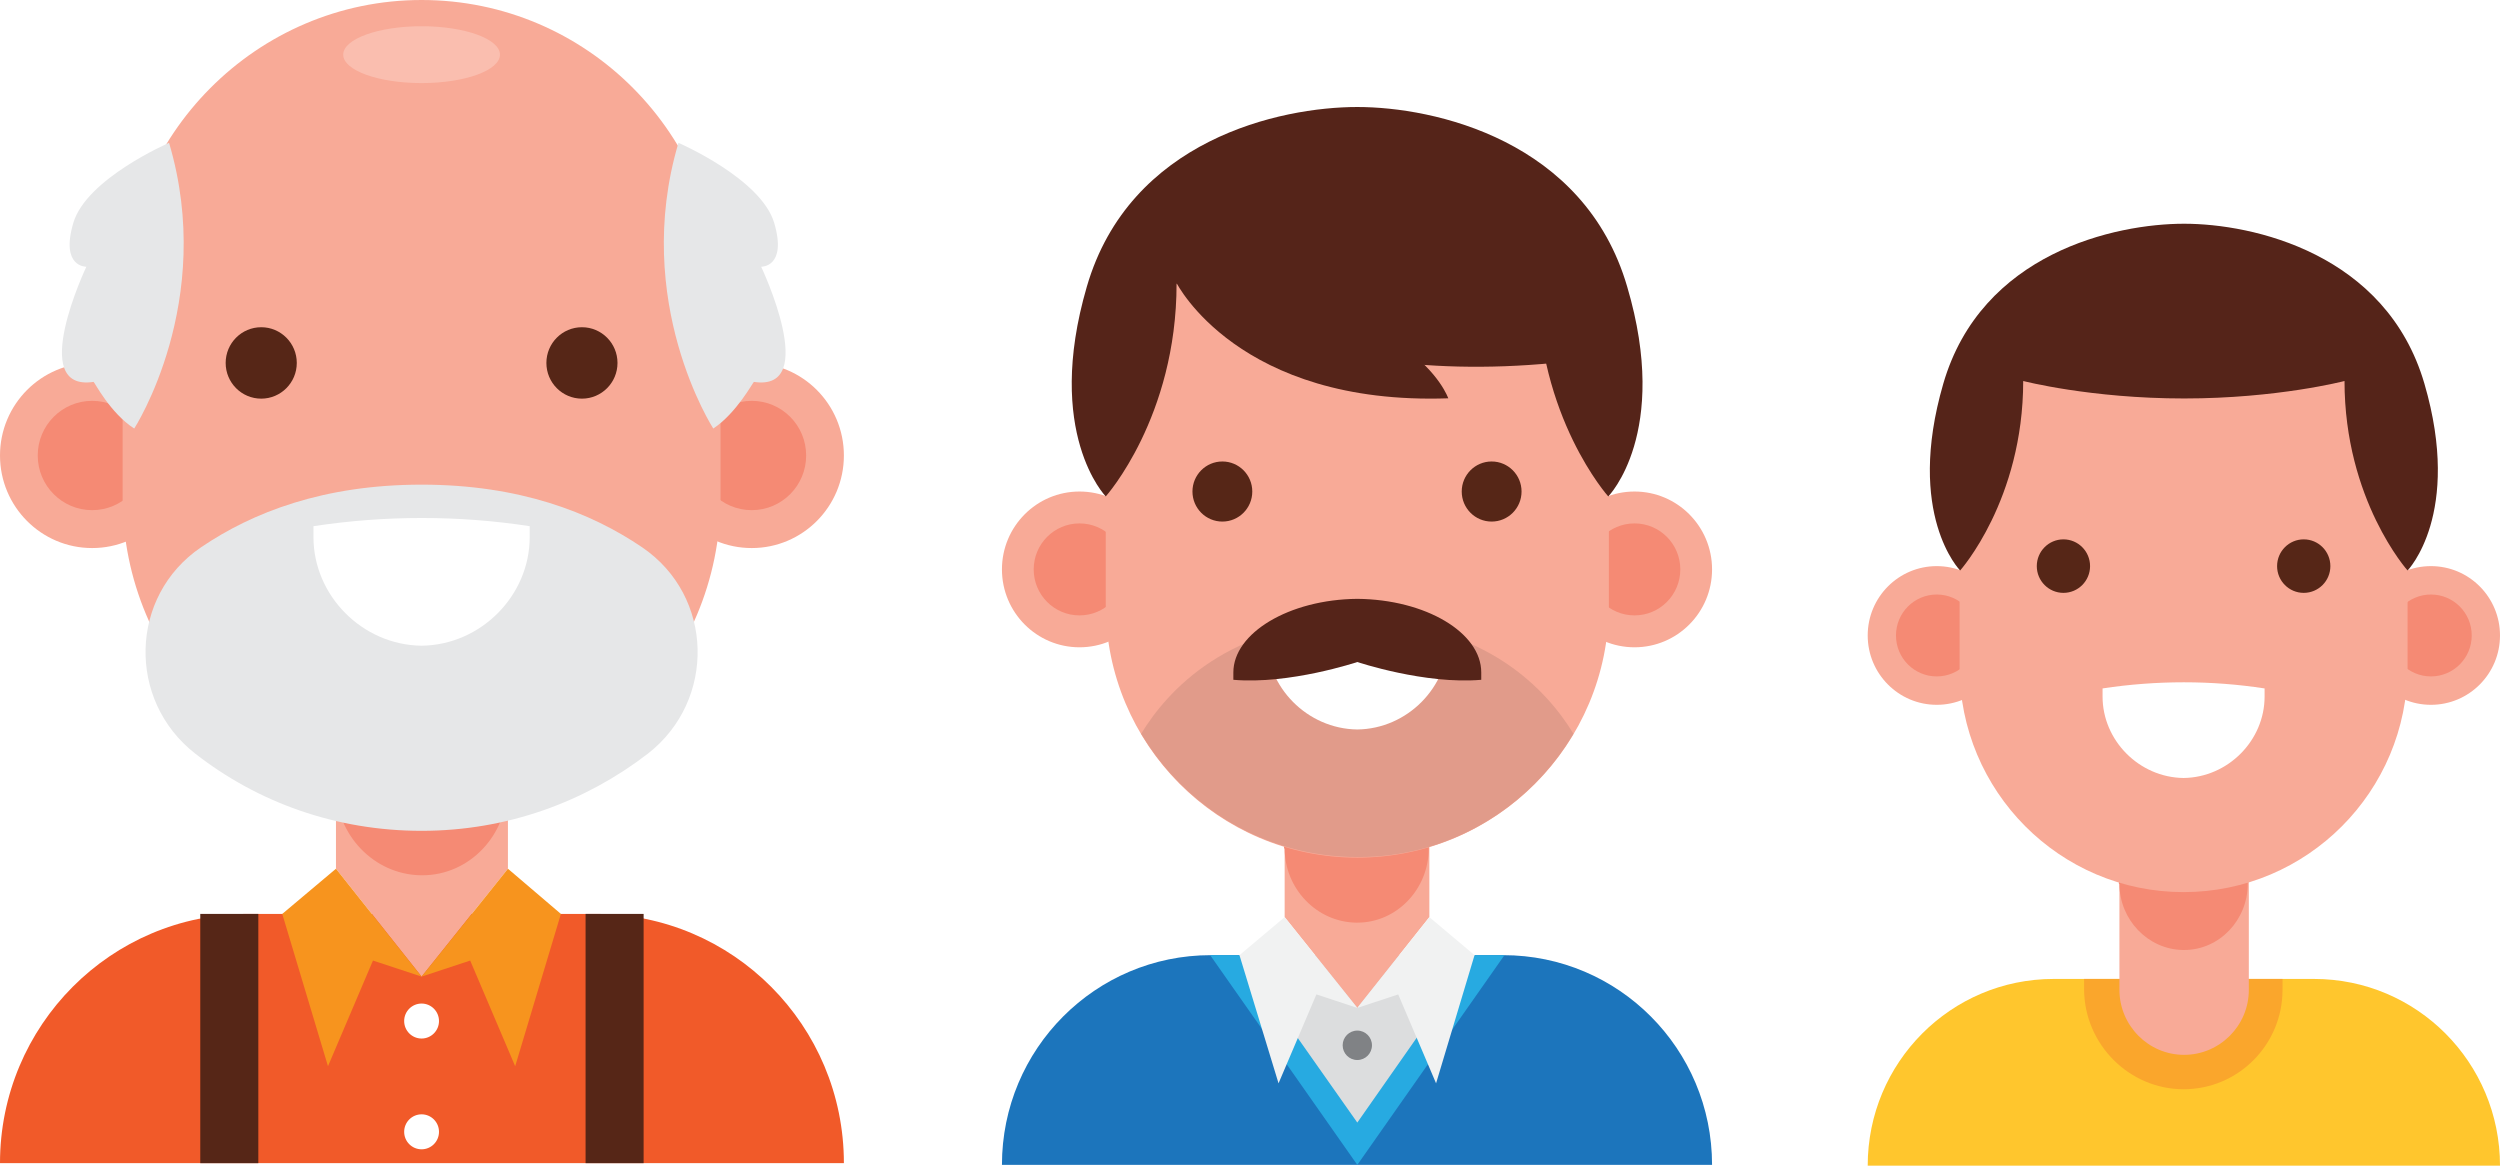 <svg width="257" height="120" viewBox="0 0 257 120" fill="none" xmlns="http://www.w3.org/2000/svg">
<g filter="url(#filter0_b_471_10145)">
<path d="M0 119.573H86.752C86.752 105.413 75.339 93.95 61.241 93.95H25.511C11.413 93.95 0 105.413 0 119.573Z" fill="#F15A29"/>
<path d="M34.537 66.304V89.305L43.339 100.393L52.215 89.305V66.304H34.537Z" fill="#F8AA97"/>
<path d="M34.537 80.914C34.537 85.784 38.416 89.904 43.264 89.979H43.339H43.413C48.262 89.979 52.141 85.859 52.141 80.914V69.226H34.462V80.914H34.537Z" fill="#F58A74"/>
<path d="M43.339 100.393L34.537 89.305L29.017 93.95L33.716 109.608L38.341 98.745L43.339 100.393Z" fill="#F7941E"/>
<path d="M43.339 100.393L52.215 89.305L57.66 93.95L52.961 109.608L48.336 98.745L43.339 100.393Z" fill="#F7941E"/>
<path d="M43.339 106.761C44.327 106.761 45.129 105.956 45.129 104.963C45.129 103.97 44.327 103.165 43.339 103.165C42.35 103.165 41.548 103.97 41.548 104.963C41.548 105.956 42.35 106.761 43.339 106.761Z" fill="white"/>
<path d="M43.339 118.149C44.327 118.149 45.129 117.344 45.129 116.351C45.129 115.358 44.327 114.553 43.339 114.553C42.35 114.553 41.548 115.358 41.548 116.351C41.548 117.344 42.35 118.149 43.339 118.149Z" fill="white"/>
<path d="M77.278 56.34C82.51 56.34 86.752 52.08 86.752 46.825C86.752 41.57 82.51 37.31 77.278 37.31C72.046 37.31 67.805 41.57 67.805 46.825C67.805 52.08 72.046 56.34 77.278 56.34Z" fill="#F8AA97"/>
<path d="M77.278 52.444C80.368 52.444 82.873 49.928 82.873 46.825C82.873 43.722 80.368 41.206 77.278 41.206C74.189 41.206 71.684 43.722 71.684 46.825C71.684 49.928 74.189 52.444 77.278 52.444Z" fill="#F58A74"/>
<path d="M9.473 56.34C14.705 56.34 18.947 52.08 18.947 46.825C18.947 41.57 14.705 37.31 9.473 37.31C4.241 37.31 0 41.57 0 46.825C0 52.08 4.241 56.34 9.473 56.34Z" fill="#F8AA97"/>
<path d="M9.473 52.444C12.563 52.444 15.068 49.928 15.068 46.825C15.068 43.722 12.563 41.206 9.473 41.206C6.384 41.206 3.879 43.722 3.879 46.825C3.879 49.928 6.384 52.444 9.473 52.444Z" fill="#F58A74"/>
<path d="M12.606 30.867V51.17C12.606 68.177 26.331 82.038 43.339 82.038C60.271 82.038 74.071 68.252 74.071 51.17V30.867C74.071 13.86 60.346 0 43.339 0C26.406 0 12.606 13.86 12.606 30.867Z" fill="#F8AA97"/>
<path d="M26.854 40.981C28.872 40.981 30.509 39.338 30.509 37.31C30.509 35.283 28.872 33.639 26.854 33.639C24.835 33.639 23.198 35.283 23.198 37.31C23.198 39.338 24.835 40.981 26.854 40.981Z" fill="#562617"/>
<path d="M59.824 40.981C61.842 40.981 63.479 39.338 63.479 37.31C63.479 35.283 61.842 33.639 59.824 33.639C57.805 33.639 56.169 35.283 56.169 37.31C56.169 39.338 57.805 40.981 59.824 40.981Z" fill="#562617"/>
<path d="M66.612 77.468C73.624 71.998 73.4 61.285 66.015 56.265C60.719 52.669 53.409 49.822 43.339 49.822C33.269 49.822 25.958 52.669 20.662 56.265C13.278 61.285 13.054 71.998 20.066 77.468C26.481 82.487 34.537 85.409 43.339 85.409C52.141 85.409 60.197 82.412 66.612 77.468Z" fill="#E6E7E8"/>
<path d="M32.224 54.092C32.224 54.467 32.224 54.842 32.224 55.216C32.224 61.21 37.222 66.304 43.339 66.379C49.455 66.304 54.453 61.21 54.453 55.216C54.453 54.842 54.453 54.467 54.453 54.092C47.143 52.969 39.609 52.969 32.224 54.092Z" fill="white"/>
<path d="M73.325 44.053C73.325 44.053 64.896 31.017 69.745 14.684C69.745 14.684 78.248 18.355 79.591 22.925C80.934 27.496 78.248 27.421 78.248 27.421C78.248 27.421 84.365 40.307 77.502 39.258C77.428 39.258 75.712 42.48 73.325 44.053Z" fill="#E6E7E8"/>
<path d="M13.8 44.053C13.8 44.053 22.229 31.017 17.38 14.684C17.38 14.684 8.877 18.355 7.534 22.925C6.191 27.496 8.877 27.421 8.877 27.421C8.877 27.421 2.76 40.307 9.622 39.258C9.697 39.258 11.338 42.48 13.8 44.053Z" fill="#E6E7E8"/>
<path d="M43.339 8.541C47.788 8.541 51.395 7.233 51.395 5.619C51.395 4.005 47.788 2.697 43.339 2.697C38.889 2.697 35.282 4.005 35.282 5.619C35.282 7.233 38.889 8.541 43.339 8.541Z" fill="#FABEAF"/>
<path d="M66.164 93.95H60.197V119.573H66.164V93.95Z" fill="#562617"/>
<path d="M26.555 93.95H20.588V119.573H26.555V93.95Z" fill="#562617"/>
</g>
<path d="M103 119.751H176C176 107.835 166.396 98.19 154.533 98.19H124.467C112.604 98.19 103 107.835 103 119.751Z" fill="#1C75BC"/>
<path d="M124.404 98.19L139.532 119.751L154.659 98.19H124.404Z" fill="#27AAE1"/>
<path d="M127.417 98.19L139.531 115.401L151.583 98.19H127.417Z" fill="#DCDDDE"/>
<path d="M168.029 66.542C172.431 66.542 176 62.957 176 58.535C176 54.113 172.431 50.529 168.029 50.529C163.626 50.529 160.057 54.113 160.057 58.535C160.057 62.957 163.626 66.542 168.029 66.542Z" fill="#F8AA97"/>
<path d="M168.028 63.263C170.628 63.263 172.736 61.146 172.736 58.535C172.736 55.923 170.628 53.806 168.028 53.806C165.428 53.806 163.32 55.923 163.32 58.535C163.32 61.146 165.428 63.263 168.028 63.263Z" fill="#F58A74"/>
<path d="M110.972 66.542C115.374 66.542 118.943 62.957 118.943 58.535C118.943 54.113 115.374 50.529 110.972 50.529C106.569 50.529 103 54.113 103 58.535C103 62.957 106.569 66.542 110.972 66.542Z" fill="#F8AA97"/>
<path d="M110.972 63.263C113.572 63.263 115.68 61.146 115.68 58.535C115.68 55.923 113.572 53.806 110.972 53.806C108.372 53.806 106.264 55.923 106.264 58.535C106.264 61.146 108.372 63.263 110.972 63.263Z" fill="#F58A74"/>
<path d="M132.062 74.926V94.281L139.531 103.611L146.938 94.281V74.926H132.062Z" fill="#F8AA97"/>
<path d="M132.062 87.22C132.062 91.318 135.326 94.785 139.406 94.848H139.469H139.531C143.611 94.848 146.875 91.381 146.875 87.22V77.385H131.999V87.22H132.062Z" fill="#F58A74"/>
<path d="M113.671 36.596V62.191C113.671 76.502 125.22 88.166 139.531 88.166C153.78 88.166 165.392 76.566 165.392 62.191V36.596C165.392 26.95 157.609 19.133 148.005 19.133H131.057C121.454 19.133 113.671 26.95 113.671 36.596Z" fill="#F8AA97"/>
<path d="M125.66 53.618C127.358 53.618 128.735 52.235 128.735 50.529C128.735 48.822 127.358 47.44 125.66 47.44C123.961 47.44 122.584 48.822 122.584 50.529C122.584 52.235 123.961 53.618 125.66 53.618Z" fill="#562617"/>
<path d="M153.34 53.618C155.039 53.618 156.416 52.235 156.416 50.529C156.416 48.823 155.039 47.44 153.34 47.44C151.642 47.44 150.265 48.823 150.265 50.529C150.265 52.235 151.642 53.618 153.34 53.618Z" fill="#562617"/>
<path d="M161.752 75.431C159.115 71.081 152.713 63.894 139.531 63.894C126.35 63.894 119.948 71.081 117.311 75.431C121.831 82.996 130.053 88.103 139.531 88.103C148.947 88.166 157.232 83.059 161.752 75.431Z" fill="#E19B8A"/>
<path d="M130.179 64.65C130.179 64.966 130.179 65.281 130.179 65.596C130.179 70.64 134.384 74.927 139.531 74.99C144.678 74.927 148.884 70.64 148.884 65.596C148.884 65.281 148.884 64.966 148.884 64.65C142.67 63.705 136.33 63.705 130.179 64.65Z" fill="white"/>
<path d="M139.531 61.561C132.501 61.624 126.789 65.092 126.789 69.126C126.789 69.379 126.789 69.631 126.789 69.883C132.564 70.387 139.531 68.055 139.531 68.055C139.531 68.055 146.499 70.387 152.273 69.883C152.273 69.631 152.273 69.379 152.273 69.126C152.273 65.029 146.561 61.624 139.531 61.561Z" fill="#552419"/>
<path d="M167.275 29.472C162.881 14.404 147.44 11 139.531 11C131.622 11 116.119 14.341 111.725 29.472C107.331 44.539 113.671 51.033 113.671 51.033C113.671 51.033 120.952 42.9 120.952 29.157C120.952 29.157 128.735 31.174 139.531 31.174C150.327 31.174 158.048 29.157 158.048 29.157C158.048 42.9 165.329 51.033 165.329 51.033C165.329 51.033 171.732 44.539 167.275 29.472Z" fill="#552419"/>
<path d="M120.952 29.094C120.952 29.094 127.291 41.703 148.884 40.946C148.884 41.009 145.557 30.544 120.952 29.094Z" fill="#552419"/>
<path d="M120.952 29.093C120.952 29.093 134.761 41.387 165.392 36.596C165.392 36.596 167.526 21.907 147.001 20.709C126.412 19.448 120.952 29.093 120.952 29.093Z" fill="#552419"/>
<path d="M139.531 103.612L132.062 94.281L127.417 98.19L131.434 111.366L135.326 102.225L139.531 103.612Z" fill="#F1F2F2"/>
<path d="M139.531 103.612L146.938 94.281L151.583 98.19L147.628 111.366L143.737 102.225L139.531 103.612Z" fill="#F1F2F2"/>
<path d="M139.531 108.97C140.363 108.97 141.038 108.293 141.038 107.457C141.038 106.622 140.363 105.944 139.531 105.944C138.699 105.944 138.025 106.622 138.025 107.457C138.025 108.293 138.699 108.97 139.531 108.97Z" fill="#808285"/>
<path d="M192 119.833H257C257 109.223 248.449 100.635 237.886 100.635H211.114C200.551 100.635 192 109.223 192 119.833Z" fill="#FFC62D"/>
<path d="M249.902 72.455C253.822 72.455 257 69.263 257 65.326C257 61.389 253.822 58.197 249.902 58.197C245.982 58.197 242.804 61.389 242.804 65.326C242.804 69.263 245.982 72.455 249.902 72.455Z" fill="#F8AA97"/>
<path d="M249.902 69.536C252.217 69.536 254.094 67.651 254.094 65.326C254.094 63.001 252.217 61.116 249.902 61.116C247.587 61.116 245.711 63.001 245.711 65.326C245.711 67.651 247.587 69.536 249.902 69.536Z" fill="#F58A74"/>
<path d="M199.098 72.455C203.018 72.455 206.196 69.263 206.196 65.326C206.196 61.389 203.018 58.197 199.098 58.197C195.178 58.197 192 61.389 192 65.326C192 69.263 195.178 72.455 199.098 72.455Z" fill="#F8AA97"/>
<path d="M199.098 69.536C201.413 69.536 203.29 67.651 203.29 65.326C203.29 63.001 201.413 61.116 199.098 61.116C196.783 61.116 194.906 63.001 194.906 65.326C194.906 67.651 196.783 69.536 199.098 69.536Z" fill="#F58A74"/>
<path d="M224.472 111.974C230.117 111.974 234.644 107.371 234.644 101.757V100.635H214.244V101.757C214.3 107.371 218.883 111.974 224.472 111.974Z" fill="#FAA62C"/>
<path d="M217.877 80.033V101.757C217.877 105.406 220.839 108.438 224.528 108.438C228.161 108.438 231.179 105.462 231.179 101.757V80.033H217.877Z" fill="#F8AA97"/>
<path d="M217.877 90.867C217.877 94.516 220.783 97.604 224.416 97.66H224.472H224.528C228.161 97.66 231.067 94.572 231.067 90.867V82.11H217.821V90.867H217.877Z" fill="#F58A74"/>
<path d="M201.446 45.791V68.582C201.446 81.324 211.729 91.709 224.472 91.709C237.159 91.709 247.499 81.38 247.499 68.582V45.791C247.499 37.202 240.569 30.241 232.017 30.241H216.927C208.376 30.241 201.446 37.202 201.446 45.791Z" fill="#F8AA97"/>
<path d="M212.12 60.947C213.633 60.947 214.859 59.716 214.859 58.197C214.859 56.678 213.633 55.446 212.12 55.446C210.608 55.446 209.382 56.678 209.382 58.197C209.382 59.716 210.608 60.947 212.12 60.947Z" fill="#562617"/>
<path d="M236.823 60.947C238.336 60.947 239.562 59.716 239.562 58.197C239.562 56.678 238.336 55.446 236.823 55.446C235.311 55.446 234.085 56.678 234.085 58.197C234.085 59.716 235.311 60.947 236.823 60.947Z" fill="#562617"/>
<path d="M216.144 70.771C216.144 71.052 216.144 71.332 216.144 71.613C216.144 76.104 219.889 79.921 224.472 79.977C229.055 79.921 232.8 76.104 232.8 71.613C232.8 71.332 232.8 71.052 232.8 70.771C227.322 69.929 221.677 69.929 216.144 70.771Z" fill="white"/>
<path d="M249.231 39.447C245.319 26.031 231.57 23 224.528 23C217.486 23 203.681 25.975 199.769 39.447C195.857 52.92 201.501 58.646 201.501 58.646C201.501 58.646 207.985 51.404 207.985 39.167C207.985 39.167 214.915 40.963 224.528 40.963C234.141 40.963 241.016 39.167 241.016 39.167C241.016 51.404 247.499 58.646 247.499 58.646C247.499 58.646 253.144 52.864 249.231 39.447Z" fill="#552419"/>
<defs>
<filter id="filter0_b_471_10145" x="-50" y="-50" width="186.752" height="219.573" filterUnits="userSpaceOnUse" color-interpolation-filters="sRGB">
<feFlood flood-opacity="0" result="BackgroundImageFix"/>
<feGaussianBlur in="BackgroundImageFix" stdDeviation="25"/>
<feComposite in2="SourceAlpha" operator="in" result="effect1_backgroundBlur_471_10145"/>
<feBlend mode="normal" in="SourceGraphic" in2="effect1_backgroundBlur_471_10145" result="shape"/>
</filter>
</defs>
</svg>
